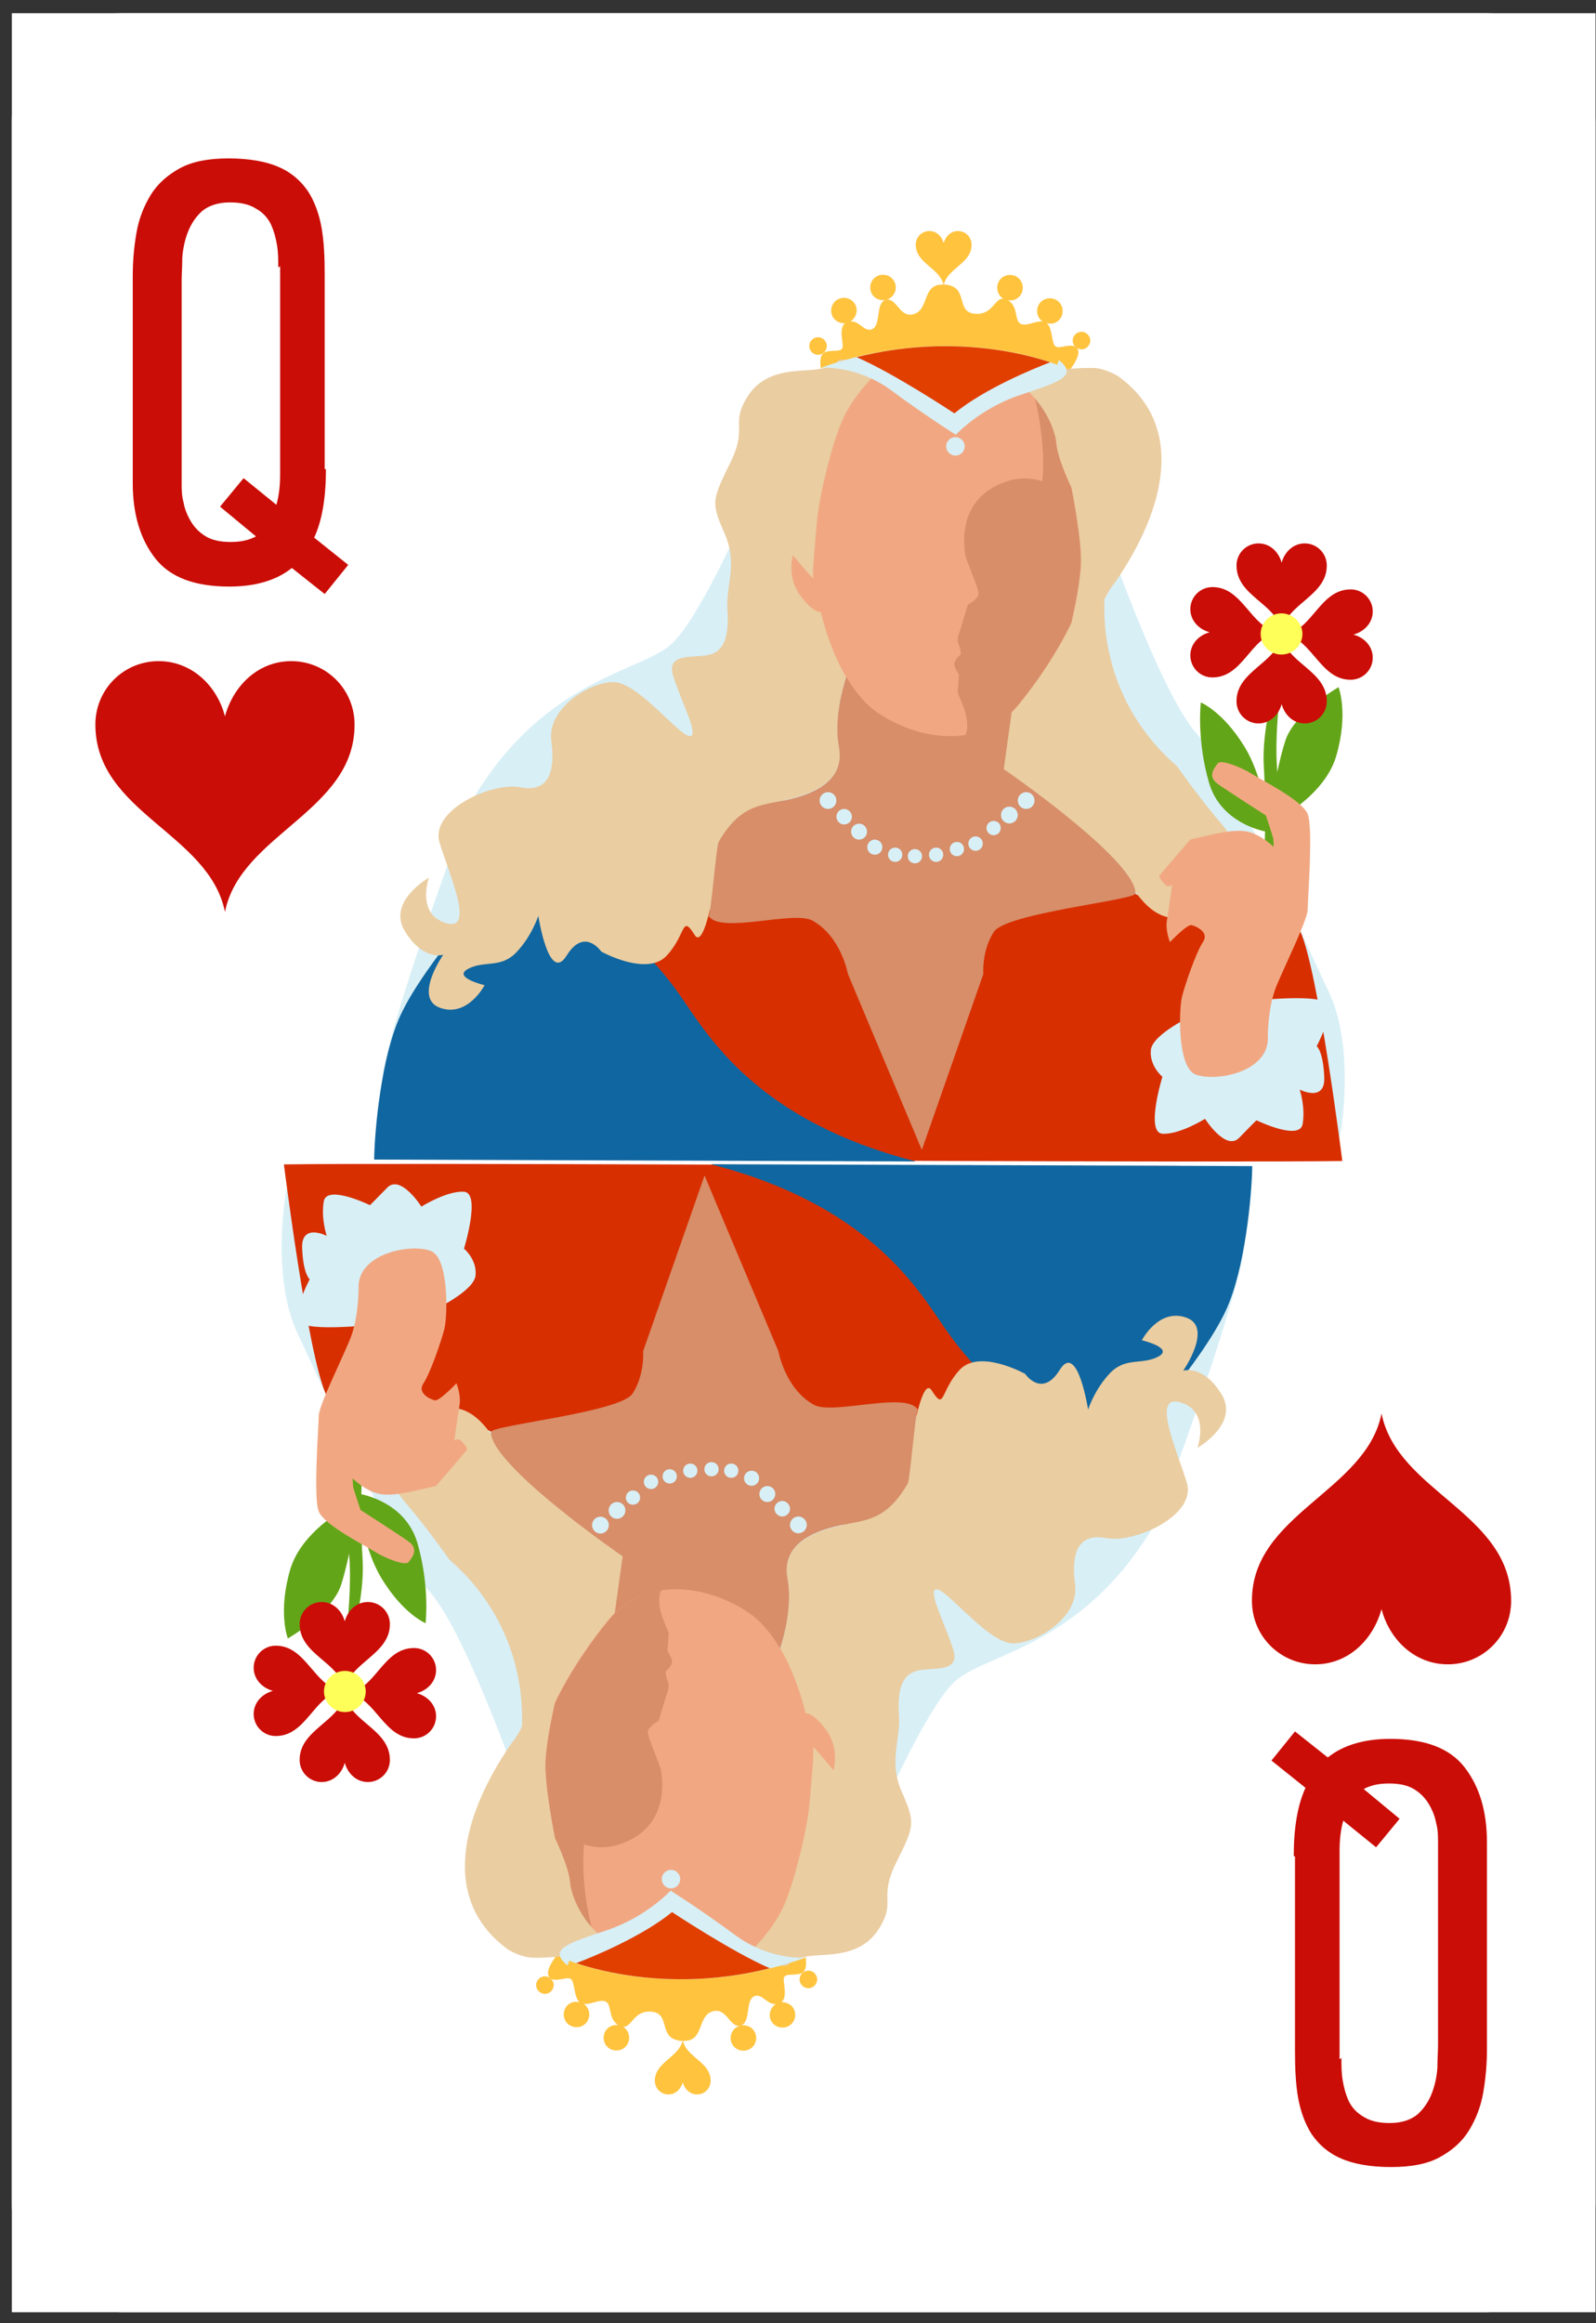 <svg width="66" height="96" viewBox="0 0 66 96" fill="none" xmlns="http://www.w3.org/2000/svg">
<rect x="0" y="0" width="66" height="96" fill="#333333" stroke="none"/>
<g clip-path="url(#clip0_3556_561)">
<rect width="65.49" height="95" transform="translate(0.49 0.546)" fill="white"/>
<path d="M4.989 0.546L61.479 0.546C63.96 0.546 65.979 2.565 65.979 5.046V91.046C65.979 93.527 63.96 95.546 61.479 95.546H4.989C2.508 95.546 0.49 93.527 0.49 91.046L0.49 5.046C0.49 2.565 2.508 0.546 4.989 0.546Z" fill="white"/>
<path d="M43.738 14.338C43.46 14.355 43.573 13.695 43.321 13.383C43.303 13.365 43.286 13.357 43.269 13.348C43.356 13.374 43.451 13.383 43.547 13.365C43.833 13.296 43.998 13.009 43.928 12.723C43.859 12.437 43.573 12.272 43.286 12.341C43 12.411 42.835 12.697 42.904 12.983C42.939 13.114 43.017 13.218 43.121 13.287C42.843 13.244 42.47 13.487 42.227 13.391C41.932 13.27 42.132 12.68 41.689 12.411C41.758 12.419 41.828 12.411 41.897 12.402C42.184 12.332 42.349 12.046 42.279 11.759C42.21 11.473 41.923 11.308 41.637 11.377C41.35 11.447 41.185 11.733 41.255 12.02C41.289 12.159 41.376 12.272 41.489 12.341C41.116 12.324 41.055 13.027 40.317 12.966C39.493 12.897 40.083 11.855 39.093 11.759C39.067 11.759 39.059 11.759 39.032 11.759C39.189 11.082 40.187 10.874 40.178 10.11C40.178 9.798 39.927 9.546 39.614 9.546C39.328 9.546 39.102 9.763 39.024 10.041C38.946 9.763 38.72 9.546 38.434 9.546C38.121 9.546 37.869 9.798 37.869 10.11C37.869 10.883 38.859 11.074 39.015 11.759C38.13 11.725 38.434 12.74 37.826 12.966C37.218 13.192 37.097 12.315 36.663 12.384C36.932 12.306 37.097 12.028 37.027 11.751C36.958 11.464 36.671 11.299 36.385 11.369C36.098 11.438 35.933 11.725 36.003 12.011C36.072 12.289 36.341 12.445 36.619 12.393C36.203 12.532 36.437 13.4 36.09 13.591C35.76 13.765 35.578 13.27 35.178 13.279C35.36 13.157 35.465 12.931 35.413 12.706C35.343 12.419 35.057 12.254 34.77 12.324C34.484 12.393 34.319 12.68 34.388 12.966C34.449 13.218 34.692 13.374 34.944 13.357C34.666 13.582 34.892 14.19 34.84 14.364C34.788 14.555 34.484 14.45 34.154 14.537C33.824 14.624 33.946 15.214 33.946 15.214C33.946 15.214 36.046 14.702 38.859 14.398C41.672 14.086 43.998 15.579 43.998 15.579C43.998 15.579 44.675 14.85 44.588 14.494C44.502 14.138 44.015 14.338 43.738 14.355V14.338Z" fill="#FFC33E"/>
<path d="M45.074 13.982C45.022 13.791 44.823 13.669 44.632 13.721C44.441 13.773 44.319 13.973 44.371 14.164C44.423 14.355 44.623 14.477 44.814 14.425C45.005 14.372 45.127 14.173 45.074 13.982Z" fill="#FFC33E"/>
<path d="M34.18 14.207C34.128 14.017 33.928 13.895 33.737 13.947C33.546 13.999 33.425 14.199 33.477 14.39C33.529 14.581 33.728 14.702 33.919 14.65C34.11 14.598 34.232 14.398 34.18 14.207Z" fill="#FFC33E"/>
<path d="M30.838 21.17C30.838 21.17 29.015 25.397 27.808 26.578C26.593 27.758 22.625 27.967 19.622 32.915C19.171 33.653 15.872 43.028 15.828 44.495C15.785 45.962 21.931 45.476 21.931 45.476L55.413 46.961C55.413 46.961 56.091 43.332 54.927 40.936C53.764 38.54 51.047 32.073 49.476 30.302C47.904 28.531 45.5 21.465 45.5 21.465L30.838 21.17Z" fill="#D8EFF6"/>
<path d="M29.353 37.594C29.353 37.594 30.369 36.622 31.767 36.873C33.164 37.117 32.548 37.542 33.893 38.002C35.248 38.462 35.126 42.75 37.539 42.629C39.953 42.507 39.605 38.87 41.081 38.297C42.557 37.724 43.095 36.682 44.693 36.83C46.29 36.978 46.342 36.431 46.941 36.925C47.54 37.42 53.026 36.856 53.773 38.488C54.519 40.12 55.509 47.976 55.509 47.976C50.856 48.046 25.568 47.916 25.568 47.916H18.554C18.554 47.916 25.785 37.264 29.353 37.603V37.594Z" fill="#D82F00"/>
<path d="M37.843 47.985C31.376 46.327 29.336 42.889 28.199 41.24C26.497 38.766 23.78 36.491 20.733 36.491H20.577C20.577 36.491 17.564 39.79 16.566 41.943C15.768 43.662 15.49 46.7 15.472 47.916L37.852 47.994L37.843 47.985Z" fill="#1066A0"/>
<path d="M41.09 15.622C41.09 15.622 44.18 15.154 45.213 15.206C45.387 15.206 45.561 15.249 45.734 15.31C45.908 15.371 46.073 15.449 46.238 15.544C49.059 17.584 48.191 21.057 46.108 24.069C45.943 24.269 45.795 24.503 45.673 24.764C45.578 27.133 46.446 29.738 48.668 31.656C48.833 31.882 48.998 32.108 49.154 32.325C49.641 32.984 50.118 33.592 50.578 34.121C50.769 34.373 50.951 34.616 51.09 34.859C51.655 35.814 51.655 36.682 49.918 37.55C48.616 38.202 47.748 38.115 46.75 36.552C46.576 36.283 45.144 35.919 44.962 35.615C44.71 34.078 43.842 34.078 43.052 33.471C42.765 33.392 42.479 33.332 42.175 33.279C41.871 33.236 41.559 33.21 41.237 33.21C41.237 32.628 41.142 32.056 41.064 31.483C41.029 31.196 40.994 30.918 40.977 30.64C40.369 28.861 43.842 27.993 41.672 26.048C41.654 25.744 41.637 25.423 41.619 25.076C41.42 21.317 41.09 15.622 41.09 15.622Z" fill="#EACDA1"/>
<path d="M34.692 14.867C34.64 14.963 34.345 15.241 33.477 15.293C32.609 15.345 31.497 15.371 30.855 16.482C30.213 17.593 30.933 17.645 30.187 19.147C29.449 20.657 29.397 20.753 29.961 22.038C30.525 23.322 30.013 24.139 30.082 25.198C30.152 26.257 29.961 26.882 29.362 27.047C28.772 27.22 27.53 26.925 27.834 27.915C28.129 28.904 28.971 30.476 28.503 30.415C28.034 30.354 26.35 28.158 25.343 28.184C24.327 28.21 22.625 29.295 22.799 30.606C22.973 31.917 22.678 32.759 21.514 32.533C20.351 32.307 17.756 33.471 18.181 34.833C18.598 36.196 19.665 38.514 18.433 38.141C17.2 37.767 17.738 36.266 17.738 36.266C17.738 36.266 15.985 37.255 16.748 38.488C17.512 39.721 18.328 39.452 18.328 39.452C18.328 39.452 17.07 41.257 18.207 41.648C19.344 42.047 20.039 40.71 20.039 40.71C20.039 40.71 18.684 40.389 19.361 40.033C20.039 39.677 20.707 40.025 21.349 39.356C21.992 38.688 22.261 37.846 22.261 37.846C22.261 37.846 22.695 40.676 23.433 39.486C24.171 38.297 24.865 39.321 24.865 39.321C24.865 39.321 26.758 40.372 27.574 39.486C28.39 38.601 28.173 37.759 28.728 38.636C29.284 39.512 29.926 34.156 29.753 34.998C29.579 35.84 30.985 37.542 31.879 36.014C32.773 34.486 31.437 33.271 32.496 33.045C33.555 32.819 34.97 32.281 34.692 30.849C34.423 29.416 35.083 27.689 35.083 27.689L36.741 21.56L37.157 14.858H34.692V14.867Z" fill="#EACDA1"/>
<path d="M36.298 15.371C36.298 15.371 35.308 16.282 34.84 17.35C34.371 18.409 33.85 20.657 33.781 21.578C33.702 22.489 33.581 23.73 33.633 23.878C33.685 24.026 32.791 22.941 32.791 22.941C32.791 22.941 32.522 23.826 33.086 24.599C33.65 25.363 33.945 25.293 33.945 25.293C33.945 25.293 34.588 28.305 36.298 29.469C38.008 30.632 40.595 30.996 42.105 29.147C43.616 27.298 44.31 25.736 44.31 25.736C44.31 25.736 44.649 24.329 44.701 23.34C44.753 22.35 44.31 20.154 44.31 20.154C44.31 20.154 43.738 18.973 43.685 18.322C43.633 17.68 42.991 16.048 41.237 15.379C39.484 14.711 37.852 14.711 36.298 15.379V15.371Z" fill="#F1A882"/>
<path d="M41.507 31.795L41.836 29.425C40.3 30.936 37.904 30.545 36.298 29.451C35.76 29.087 35.334 28.54 34.996 27.967C34.822 28.505 34.484 29.772 34.692 30.866C34.961 32.298 33.555 32.845 32.496 33.062C31.437 33.288 30.612 33.253 29.718 34.79C29.622 34.964 29.405 37.75 29.301 37.846C29.796 38.618 32.826 37.603 33.607 38.045C34.796 38.714 35.065 40.25 35.065 40.25L38.121 47.516L40.664 40.25C40.664 40.25 40.586 39.295 41.099 38.505C41.611 37.724 46.967 37.195 46.958 36.917C46.95 35.519 41.515 31.786 41.515 31.786L41.507 31.795Z" fill="#D78E69"/>
<path d="M42.097 29.139C43.607 27.29 44.302 25.727 44.302 25.727C44.302 25.727 44.64 24.321 44.693 23.331C44.745 22.341 44.302 20.145 44.302 20.145C44.302 20.145 43.729 18.965 43.677 18.314C43.651 17.923 43.39 17.159 42.8 16.473C43.182 18.079 43.165 19.242 43.104 19.885C42.661 19.746 42.158 19.711 41.602 19.902C39.553 20.597 39.866 22.593 39.918 22.914C39.97 23.236 40.491 24.321 40.465 24.546C40.439 24.772 40.022 24.989 40.022 24.989L39.701 26.048C39.701 26.048 39.545 26.43 39.632 26.595C39.718 26.76 39.736 27.038 39.736 27.038C39.736 27.038 39.38 27.298 39.484 27.55C39.588 27.802 39.658 27.871 39.658 27.871C39.658 27.871 39.605 28.514 39.605 28.618C39.605 28.722 40.213 29.738 39.918 30.389C40.725 30.259 41.489 29.877 42.088 29.147L42.097 29.139Z" fill="#D78E69"/>
<path d="M40.743 10.935C40.76 10.857 40.76 10.805 40.76 10.805C40.76 10.805 40.751 10.857 40.743 10.935Z" fill="#F4AE00"/>
<path d="M43.79 14.867L43.72 15.075C43.72 15.075 39.397 13.252 33.946 15.197C33.946 15.197 35.43 15.075 36.862 16.135C38.295 17.194 39.527 17.966 39.527 17.966C39.527 17.966 40.517 16.881 42.175 16.326C43.833 15.77 44.597 15.544 43.79 14.876V14.867Z" fill="#D8EFF6"/>
<path d="M35.413 14.754C36.966 15.423 39.467 17.081 39.467 17.081C40.708 16.065 42.739 15.232 43.425 14.971C42.479 14.65 39.345 13.773 35.413 14.763V14.754Z" fill="#E13F00"/>
<path d="M49.371 41.934C49.371 41.934 47.661 42.724 47.592 43.384C47.523 44.044 48.069 44.495 48.069 44.495C48.069 44.495 47.358 46.796 48.069 46.848C48.781 46.891 49.832 46.231 49.832 46.231C49.832 46.231 50.691 47.586 51.247 47.013C51.802 46.44 51.958 46.292 51.958 46.292C51.958 46.292 53.747 47.16 53.868 46.449C53.99 45.737 53.747 45.025 53.747 45.025C53.747 45.025 54.815 45.572 54.762 44.504C54.719 43.436 54.45 43.228 54.45 43.228C54.45 43.228 55.257 41.752 54.762 41.405C54.259 41.049 51.247 41.405 51.247 41.405L49.38 41.943L49.371 41.934Z" fill="#D8EFF6"/>
<path d="M55.361 28.392C55.361 28.392 53.547 29.425 53.156 30.597C53.035 30.962 52.922 31.43 52.818 31.908C52.818 31.804 52.809 31.7 52.8 31.604C52.688 29.642 53.174 26.378 53.495 26.508L53.261 26.621C53.217 26.743 52.141 29.564 52.262 31.647C52.297 32.177 52.306 32.724 52.314 33.227C52.175 32.507 51.915 31.587 51.455 30.84C50.569 29.399 49.658 29.026 49.658 29.026C49.658 29.026 49.476 30.545 49.996 32.342C50.431 33.818 51.828 34.252 52.314 34.356C52.297 35.198 52.271 35.78 52.271 35.788L52.809 35.823C52.809 35.823 52.861 34.972 52.861 33.844C53.547 33.462 54.875 32.55 55.257 31.239C55.769 29.486 55.361 28.418 55.361 28.418V28.392Z" fill="#63A518"/>
<path d="M53 26.066C53.217 24.946 54.875 24.616 54.867 23.366C54.867 22.862 54.459 22.454 53.955 22.454C53.486 22.454 53.122 22.802 53 23.253C52.879 22.802 52.514 22.454 52.045 22.454C51.542 22.454 51.134 22.862 51.134 23.366C51.134 24.633 52.774 24.928 53 26.066Z" fill="#CB0D07"/>
<path d="M52.835 26.126C51.715 25.909 51.386 24.251 50.135 24.26C49.632 24.26 49.224 24.668 49.224 25.172C49.224 25.64 49.571 26.005 50.023 26.126C49.571 26.248 49.224 26.613 49.224 27.081C49.224 27.585 49.632 27.993 50.135 27.993C51.403 27.993 51.698 26.352 52.835 26.126Z" fill="#CB0D07"/>
<path d="M53 26.283C52.783 27.402 51.125 27.732 51.134 28.982C51.134 29.486 51.542 29.894 52.045 29.894C52.514 29.894 52.879 29.547 53 29.095C53.122 29.547 53.486 29.894 53.955 29.894C54.459 29.894 54.867 29.486 54.867 28.982C54.867 27.715 53.226 27.42 53 26.283Z" fill="#CB0D07"/>
<path d="M53.156 26.222C54.276 26.439 54.606 28.097 55.856 28.088C56.36 28.088 56.768 27.68 56.768 27.177C56.768 26.708 56.42 26.343 55.969 26.222C56.42 26.1 56.768 25.736 56.768 25.267C56.768 24.764 56.36 24.355 55.856 24.355C54.589 24.355 54.294 25.996 53.156 26.222Z" fill="#CB0D07"/>
<path d="M53.86 26.196C53.86 26.665 53.469 27.047 52.992 27.047C52.514 27.047 52.132 26.665 52.132 26.196C52.132 25.727 52.523 25.345 52.992 25.345C53.46 25.345 53.86 25.727 53.86 26.196Z" fill="#FFFF59"/>
<path d="M54.077 33.635C53.842 33.062 52.158 32.229 51.75 31.969C51.342 31.708 50.491 31.37 50.361 31.543C50.231 31.717 49.91 32.073 50.361 32.394C50.813 32.715 52.349 33.696 52.349 33.696C52.349 33.696 52.627 34.529 52.644 34.616C52.67 34.703 52.67 34.998 52.67 34.998C52.67 34.998 52.132 34.46 51.542 34.356C50.943 34.252 50.136 34.486 49.276 34.677L49.215 34.703C49.215 34.703 48.017 36.083 47.956 36.17C47.896 36.257 48.095 36.465 48.2 36.57C48.304 36.674 48.469 36.57 48.469 36.57C48.469 36.57 48.321 37.646 48.252 38.054C48.191 38.462 48.382 38.931 48.382 38.931C48.382 38.931 49.085 38.184 49.276 38.228C49.467 38.271 50.023 38.523 49.745 38.931C49.467 39.339 48.998 40.702 48.877 41.197C48.755 41.691 48.677 44.105 49.441 44.4C50.214 44.704 52.323 44.348 52.427 43.011C52.427 43.011 52.401 41.648 52.792 40.728C53.174 39.808 54.077 37.993 54.077 37.585C54.077 37.177 54.311 34.208 54.077 33.635Z" fill="#F1A882"/>
<path d="M39.892 18.444C39.892 18.661 39.718 18.826 39.51 18.826C39.302 18.826 39.128 18.652 39.128 18.444C39.128 18.235 39.302 18.062 39.51 18.062C39.718 18.062 39.892 18.235 39.892 18.444Z" fill="#D8EFF6"/>
<path d="M34.588 33.08C34.588 33.271 34.432 33.427 34.241 33.427C34.05 33.427 33.893 33.271 33.893 33.08C33.893 32.889 34.05 32.733 34.241 32.733C34.432 32.733 34.588 32.889 34.588 33.08Z" fill="#D8EFF6"/>
<path d="M34.588 33.748C34.588 33.566 34.735 33.427 34.909 33.427C35.083 33.427 35.23 33.575 35.23 33.748C35.23 33.922 35.083 34.069 34.909 34.069C34.735 34.069 34.588 33.922 34.588 33.748Z" fill="#D8EFF6"/>
<path d="M35.196 34.365C35.196 34.182 35.343 34.035 35.525 34.035C35.708 34.035 35.855 34.182 35.855 34.365C35.855 34.547 35.708 34.694 35.525 34.694C35.343 34.694 35.196 34.547 35.196 34.365Z" fill="#D8EFF6"/>
<path d="M35.864 35.007C35.864 34.833 36.003 34.694 36.176 34.694C36.35 34.694 36.489 34.833 36.489 35.007C36.489 35.181 36.35 35.319 36.176 35.319C36.003 35.319 35.864 35.181 35.864 35.007Z" fill="#D8EFF6"/>
<path d="M38.416 35.319C38.416 35.155 38.546 35.024 38.711 35.024C38.876 35.024 39.006 35.155 39.006 35.319C39.006 35.484 38.876 35.615 38.711 35.615C38.546 35.615 38.416 35.484 38.416 35.319Z" fill="#D8EFF6"/>
<path d="M41.741 34.026C41.933 34.026 42.088 33.871 42.088 33.679C42.088 33.487 41.933 33.331 41.741 33.331C41.549 33.331 41.394 33.487 41.394 33.679C41.394 33.871 41.549 34.026 41.741 34.026Z" fill="#D8EFF6"/>
<path d="M42.435 33.427C42.627 33.427 42.783 33.272 42.783 33.08C42.783 32.888 42.627 32.733 42.435 32.733C42.244 32.733 42.088 32.888 42.088 33.08C42.088 33.272 42.244 33.427 42.435 33.427Z" fill="#D8EFF6"/>
<path d="M40.083 35.007C40.005 34.868 40.048 34.686 40.196 34.599C40.335 34.521 40.517 34.564 40.604 34.712C40.682 34.851 40.639 35.033 40.491 35.12C40.352 35.198 40.17 35.154 40.083 35.007Z" fill="#D8EFF6"/>
<path d="M36.723 35.319C36.723 35.155 36.854 35.024 37.019 35.024C37.183 35.024 37.314 35.155 37.314 35.319C37.314 35.484 37.183 35.615 37.019 35.615C36.854 35.615 36.723 35.484 36.723 35.319Z" fill="#D8EFF6"/>
<path d="M37.539 35.38C37.539 35.215 37.67 35.085 37.834 35.085C37.999 35.085 38.13 35.215 38.13 35.38C38.13 35.545 37.999 35.675 37.834 35.675C37.67 35.675 37.539 35.545 37.539 35.38Z" fill="#D8EFF6"/>
<path d="M40.795 34.217C40.795 34.052 40.925 33.922 41.09 33.922C41.255 33.922 41.385 34.052 41.385 34.217C41.385 34.382 41.255 34.512 41.09 34.512C40.925 34.512 40.795 34.382 40.795 34.217Z" fill="#D8EFF6"/>
<path d="M39.276 35.085C39.276 34.92 39.406 34.79 39.571 34.79C39.736 34.79 39.866 34.92 39.866 35.085C39.866 35.25 39.736 35.38 39.571 35.38C39.406 35.38 39.276 35.25 39.276 35.085Z" fill="#D8EFF6"/>
<path d="M23.52 81.754C23.797 81.737 23.685 82.396 23.936 82.709C23.954 82.726 23.971 82.735 23.988 82.743C23.902 82.718 23.806 82.709 23.711 82.726C23.424 82.796 23.259 83.082 23.329 83.369C23.398 83.655 23.685 83.82 23.971 83.751C24.258 83.681 24.422 83.395 24.353 83.108C24.318 82.978 24.24 82.874 24.136 82.804C24.414 82.848 24.787 82.605 25.03 82.7C25.325 82.822 25.126 83.412 25.568 83.681C25.499 83.672 25.43 83.681 25.36 83.69C25.074 83.759 24.909 84.046 24.978 84.332C25.047 84.619 25.334 84.784 25.62 84.714C25.907 84.645 26.072 84.358 26.002 84.072C25.968 83.933 25.881 83.82 25.768 83.751C26.141 83.768 26.202 83.065 26.94 83.126C27.765 83.195 27.174 84.237 28.164 84.332C28.19 84.332 28.199 84.332 28.225 84.332C28.069 85.009 27.079 85.218 27.079 85.981C27.079 86.294 27.331 86.546 27.643 86.546C27.93 86.546 28.155 86.329 28.233 86.051C28.311 86.329 28.537 86.546 28.824 86.546C29.136 86.546 29.388 86.294 29.388 85.981C29.388 85.209 28.398 85.018 28.242 84.332C29.128 84.367 28.824 83.351 29.431 83.126C30.039 82.9 30.161 83.777 30.595 83.707C30.326 83.785 30.161 84.063 30.23 84.341C30.299 84.627 30.586 84.792 30.872 84.723C31.159 84.653 31.324 84.367 31.254 84.08C31.185 83.803 30.916 83.646 30.638 83.698C31.055 83.56 30.82 82.692 31.168 82.501C31.497 82.327 31.68 82.822 32.079 82.813C31.897 82.934 31.793 83.16 31.845 83.386C31.914 83.672 32.201 83.837 32.487 83.768C32.774 83.698 32.938 83.412 32.869 83.126C32.808 82.874 32.565 82.718 32.313 82.735C32.591 82.509 32.366 81.901 32.418 81.728C32.47 81.537 32.774 81.641 33.103 81.554C33.433 81.467 33.312 80.877 33.312 80.877C33.312 80.877 31.211 81.389 28.398 81.693C25.586 82.006 23.259 80.513 23.259 80.513C23.259 80.513 22.582 81.242 22.669 81.598C22.756 81.954 23.242 81.754 23.511 81.737L23.52 81.754Z" fill="#FFC33E"/>
<path d="M22.183 82.118C22.235 82.309 22.435 82.431 22.625 82.379C22.817 82.327 22.938 82.127 22.886 81.936C22.834 81.745 22.634 81.624 22.443 81.676C22.252 81.728 22.131 81.927 22.183 82.118Z" fill="#FFC33E"/>
<path d="M33.077 81.884C33.13 82.075 33.329 82.197 33.52 82.144C33.711 82.093 33.833 81.893 33.781 81.702C33.728 81.511 33.529 81.389 33.338 81.441C33.147 81.493 33.025 81.693 33.077 81.884Z" fill="#FFC33E"/>
<path d="M36.42 74.922C36.42 74.922 38.243 70.694 39.449 69.514C40.665 68.333 44.632 68.125 47.635 63.177C48.087 62.439 51.386 53.063 51.429 51.596C51.472 50.129 45.326 50.615 45.326 50.615L11.844 49.131C11.844 49.131 11.167 52.76 12.33 55.156C13.493 57.551 16.21 64.019 17.782 65.79C19.353 67.561 21.758 74.627 21.758 74.627L36.42 74.922Z" fill="#D8EFF6"/>
<path d="M37.904 58.498C37.904 58.498 36.888 59.47 35.491 59.218C34.093 58.975 34.709 58.55 33.364 58.09C32.01 57.63 32.131 53.341 29.718 53.463C27.305 53.584 27.652 57.222 26.176 57.794C24.7 58.367 24.162 59.409 22.565 59.262C20.968 59.114 20.915 59.661 20.308 59.166C19.709 58.671 14.222 59.236 13.476 57.603C12.729 55.98 11.74 48.115 11.74 48.115C16.393 48.046 41.68 48.176 41.68 48.176H48.694C48.694 48.176 41.463 58.828 37.895 58.489L37.904 58.498Z" fill="#D82F00"/>
<path d="M29.414 48.115C35.881 49.773 37.921 53.211 39.059 54.86C40.76 57.334 43.477 59.609 46.524 59.609H46.68C46.68 59.609 49.693 56.31 50.691 54.157C51.49 52.438 51.767 49.4 51.785 48.185L29.405 48.107L29.414 48.115Z" fill="#1066A0"/>
<path d="M26.167 80.478C26.167 80.478 23.077 80.947 22.044 80.894C21.87 80.894 21.697 80.851 21.523 80.799C21.349 80.738 21.184 80.66 21.02 80.565C18.198 78.525 19.066 75.052 21.15 72.04C21.315 71.84 21.462 71.606 21.584 71.346C21.679 68.976 20.811 66.371 18.589 64.453C18.424 64.227 18.259 64.001 18.103 63.784C17.617 63.125 17.139 62.517 16.679 61.987C16.488 61.736 16.306 61.493 16.167 61.249C15.603 60.295 15.603 59.426 17.339 58.558C18.641 57.907 19.509 57.994 20.507 59.557C20.681 59.826 22.113 60.19 22.296 60.494C22.547 62.031 23.416 62.031 24.206 62.639C24.492 62.717 24.778 62.777 25.082 62.829C25.386 62.873 25.699 62.899 26.02 62.899C26.02 63.48 26.115 64.053 26.193 64.626C26.228 64.913 26.263 65.191 26.28 65.469C26.888 67.248 23.416 68.116 25.586 70.061C25.603 70.365 25.62 70.686 25.638 71.033C25.837 74.792 26.167 80.487 26.167 80.487V80.478Z" fill="#EACDA1"/>
<path d="M32.565 81.224C32.617 81.129 32.913 80.851 33.781 80.799C34.649 80.747 35.76 80.721 36.402 79.61C37.045 78.499 36.324 78.447 37.071 76.945C37.817 75.443 37.861 75.339 37.296 74.054C36.732 72.769 37.244 71.953 37.175 70.894C37.105 69.835 37.296 69.21 37.895 69.045C38.486 68.871 39.727 69.167 39.423 68.177C39.128 67.187 38.286 65.616 38.755 65.677C39.224 65.738 40.908 67.934 41.915 67.908C42.93 67.882 44.632 66.797 44.458 65.486C44.285 64.175 44.58 63.333 45.743 63.559C46.906 63.784 49.502 62.621 49.076 61.258C48.66 59.895 47.592 57.578 48.825 57.951C50.057 58.324 49.519 59.826 49.519 59.826C49.519 59.826 51.273 58.836 50.509 57.603C49.745 56.371 48.929 56.64 48.929 56.64C48.929 56.64 50.188 54.834 49.05 54.444C47.913 54.044 47.219 55.381 47.219 55.381C47.219 55.381 48.573 55.702 47.896 56.058C47.219 56.414 46.55 56.067 45.908 56.735C45.266 57.404 44.996 58.246 44.996 58.246C44.996 58.246 44.562 55.416 43.824 56.605C43.087 57.794 42.392 56.77 42.392 56.77C42.392 56.77 40.5 55.72 39.684 56.605C38.868 57.491 39.085 58.333 38.529 57.456C37.974 56.579 37.331 61.935 37.505 61.093C37.678 60.251 36.272 58.55 35.378 60.078C34.484 61.605 35.821 62.821 34.761 63.047C33.702 63.272 32.287 63.81 32.565 65.243C32.834 66.675 32.175 68.403 32.175 68.403L30.517 74.531L30.1 81.233H32.565V81.224Z" fill="#EACDA1"/>
<path d="M30.959 80.721C30.959 80.721 31.949 79.809 32.418 78.742C32.886 77.683 33.407 75.434 33.477 74.514C33.555 73.603 33.676 72.361 33.624 72.214C33.572 72.066 34.466 73.151 34.466 73.151C34.466 73.151 34.736 72.266 34.171 71.493C33.607 70.729 33.312 70.799 33.312 70.799C33.312 70.799 32.669 67.786 30.959 66.623C29.249 65.46 26.662 65.095 25.152 66.944C23.641 68.793 22.947 70.356 22.947 70.356C22.947 70.356 22.608 71.762 22.556 72.752C22.504 73.741 22.947 75.938 22.947 75.938C22.947 75.938 23.52 77.118 23.572 77.769C23.624 78.412 24.266 80.044 26.02 80.712C27.773 81.381 29.405 81.381 30.959 80.712V80.721Z" fill="#F1A882"/>
<path d="M25.751 64.296L25.421 66.666C26.957 65.156 29.353 65.547 30.959 66.64C31.497 67.005 31.923 67.552 32.261 68.125C32.435 67.587 32.773 66.319 32.565 65.225C32.296 63.793 33.702 63.246 34.761 63.029C35.821 62.803 36.645 62.838 37.539 61.302C37.635 61.128 37.852 58.341 37.956 58.246C37.461 57.473 34.432 58.489 33.65 58.046C32.461 57.378 32.192 55.841 32.192 55.841L29.136 48.575L26.593 55.841C26.593 55.841 26.671 56.796 26.159 57.586C25.646 58.367 20.29 58.897 20.299 59.175C20.308 60.572 25.742 64.305 25.742 64.305L25.751 64.296Z" fill="#D78E69"/>
<path d="M25.16 66.962C23.65 68.811 22.955 70.373 22.955 70.373C22.955 70.373 22.617 71.779 22.565 72.769C22.513 73.759 22.955 75.955 22.955 75.955C22.955 75.955 23.528 77.136 23.58 77.787C23.607 78.177 23.867 78.941 24.457 79.627C24.075 78.021 24.093 76.858 24.153 76.216C24.596 76.354 25.1 76.389 25.655 76.198C27.704 75.504 27.391 73.507 27.339 73.186C27.287 72.865 26.766 71.779 26.792 71.554C26.818 71.328 27.235 71.111 27.235 71.111L27.556 70.052C27.556 70.052 27.712 69.67 27.626 69.505C27.539 69.34 27.522 69.062 27.522 69.062C27.522 69.062 27.878 68.802 27.773 68.55C27.669 68.298 27.6 68.229 27.6 68.229C27.6 68.229 27.652 67.587 27.652 67.482C27.652 67.378 27.044 66.363 27.339 65.712C26.532 65.842 25.768 66.224 25.169 66.953L25.16 66.962Z" fill="#D78E69"/>
<path d="M26.515 85.157C26.497 85.235 26.497 85.287 26.497 85.287C26.497 85.287 26.506 85.235 26.515 85.157Z" fill="#F4AE00"/>
<path d="M23.468 81.224L23.537 81.016C23.537 81.016 27.86 82.839 33.312 80.894C33.312 80.894 31.827 81.016 30.395 79.957C28.963 78.898 27.73 78.125 27.73 78.125C27.73 78.125 26.74 79.21 25.082 79.766C23.424 80.322 22.66 80.547 23.468 81.216V81.224Z" fill="#D8EFF6"/>
<path d="M31.845 81.337C30.291 80.669 27.791 79.011 27.791 79.011C26.549 80.026 24.518 80.86 23.832 81.12C24.778 81.441 27.912 82.318 31.845 81.329V81.337Z" fill="#E13F00"/>
<path d="M17.886 54.157C17.886 54.157 19.596 53.367 19.665 52.708C19.735 52.048 19.188 51.596 19.188 51.596C19.188 51.596 19.9 49.296 19.188 49.244C18.476 49.2 17.426 49.86 17.426 49.86C17.426 49.86 16.566 48.506 16.011 49.079C15.455 49.652 15.299 49.799 15.299 49.799C15.299 49.799 13.511 48.931 13.389 49.643C13.268 50.355 13.511 51.067 13.511 51.067C13.511 51.067 12.443 50.52 12.495 51.588C12.538 52.655 12.807 52.864 12.807 52.864C12.807 52.864 12 54.34 12.495 54.687C12.998 55.043 16.011 54.687 16.011 54.687L17.877 54.148L17.886 54.157Z" fill="#D8EFF6"/>
<path d="M11.896 67.708C11.896 67.708 13.71 66.675 14.101 65.503C14.222 65.139 14.335 64.67 14.439 64.192C14.439 64.296 14.448 64.401 14.457 64.496C14.57 66.458 14.084 69.722 13.762 69.592L13.997 69.479C14.04 69.358 15.117 66.536 14.995 64.453C14.96 63.923 14.952 63.376 14.943 62.873C15.082 63.593 15.342 64.514 15.802 65.26C16.688 66.701 17.599 67.074 17.599 67.074C17.599 67.074 17.782 65.555 17.261 63.758C16.827 62.282 15.429 61.849 14.943 61.744C14.96 60.902 14.986 60.321 14.986 60.312L14.448 60.277C14.448 60.277 14.396 61.128 14.396 62.257C13.71 62.639 12.382 63.55 12 64.861C11.488 66.614 11.896 67.682 11.896 67.682V67.708Z" fill="#63A518"/>
<path d="M14.257 70.026C14.04 71.146 12.382 71.476 12.391 72.726C12.391 73.229 12.799 73.637 13.302 73.637C13.771 73.637 14.136 73.29 14.257 72.839C14.379 73.29 14.743 73.637 15.212 73.637C15.716 73.637 16.123 73.229 16.123 72.726C16.123 71.458 14.483 71.163 14.257 70.026Z" fill="#CB0D07"/>
<path d="M14.422 69.965C15.542 70.182 15.872 71.84 17.122 71.832C17.625 71.832 18.033 71.424 18.033 70.92C18.033 70.451 17.686 70.087 17.235 69.965C17.686 69.844 18.033 69.479 18.033 69.01C18.033 68.507 17.625 68.099 17.122 68.099C15.854 68.099 15.559 69.74 14.422 69.965Z" fill="#CB0D07"/>
<path d="M14.257 69.809C14.474 68.689 16.132 68.359 16.123 67.109C16.123 66.606 15.716 66.198 15.212 66.198C14.743 66.198 14.379 66.545 14.257 66.996C14.136 66.545 13.771 66.198 13.302 66.198C12.799 66.198 12.391 66.606 12.391 67.109C12.391 68.377 14.031 68.672 14.257 69.809Z" fill="#CB0D07"/>
<path d="M14.101 69.87C12.981 69.653 12.651 67.995 11.401 68.003C10.898 68.003 10.49 68.411 10.49 68.915C10.49 69.384 10.837 69.748 11.288 69.87C10.837 69.991 10.49 70.356 10.49 70.825C10.49 71.328 10.898 71.736 11.401 71.736C12.668 71.736 12.964 70.095 14.101 69.87Z" fill="#CB0D07"/>
<path d="M13.398 69.896C13.398 69.427 13.788 69.045 14.266 69.045C14.743 69.045 15.125 69.427 15.125 69.896C15.125 70.365 14.735 70.746 14.266 70.746C13.797 70.746 13.398 70.365 13.398 69.896Z" fill="#FFFF59"/>
<path d="M13.181 62.456C13.415 63.029 15.099 63.862 15.507 64.123C15.915 64.383 16.766 64.722 16.896 64.548C17.026 64.375 17.348 64.019 16.896 63.698C16.445 63.376 14.908 62.395 14.908 62.395C14.908 62.395 14.63 61.562 14.613 61.475C14.587 61.388 14.587 61.093 14.587 61.093C14.587 61.093 15.125 61.632 15.716 61.736C16.314 61.84 17.122 61.605 17.981 61.414L18.042 61.388C18.042 61.388 19.24 60.008 19.301 59.921C19.361 59.834 19.162 59.626 19.058 59.522C18.953 59.418 18.788 59.522 18.788 59.522C18.788 59.522 18.936 58.446 19.006 58.038C19.066 57.63 18.875 57.161 18.875 57.161C18.875 57.161 18.172 57.907 17.981 57.864C17.79 57.821 17.235 57.569 17.512 57.161C17.79 56.753 18.259 55.39 18.381 54.895C18.502 54.4 18.58 51.987 17.816 51.692C17.044 51.388 14.934 51.744 14.83 53.081C14.83 53.081 14.856 54.444 14.465 55.364C14.084 56.284 13.181 58.098 13.181 58.506C13.181 58.914 12.946 61.883 13.181 62.456Z" fill="#F1A882"/>
<path d="M27.747 78.03C27.958 78.03 28.129 77.859 28.129 77.648C28.129 77.437 27.958 77.266 27.747 77.266C27.536 77.266 27.365 77.437 27.365 77.648C27.365 77.859 27.536 78.03 27.747 78.03Z" fill="#D8EFF6"/>
<path d="M32.669 63.012C32.669 62.821 32.826 62.664 33.017 62.664C33.208 62.664 33.364 62.821 33.364 63.012C33.364 63.203 33.208 63.359 33.017 63.359C32.826 63.359 32.669 63.203 32.669 63.012Z" fill="#D8EFF6"/>
<path d="M32.669 62.343C32.669 62.526 32.522 62.664 32.348 62.664C32.175 62.664 32.027 62.517 32.027 62.343C32.027 62.17 32.175 62.022 32.348 62.022C32.522 62.022 32.669 62.17 32.669 62.343Z" fill="#D8EFF6"/>
<path d="M32.062 61.736C32.062 61.918 31.914 62.066 31.732 62.066C31.549 62.066 31.402 61.918 31.402 61.736C31.402 61.553 31.549 61.406 31.732 61.406C31.914 61.406 32.062 61.553 32.062 61.736Z" fill="#D8EFF6"/>
<path d="M31.393 61.085C31.393 61.258 31.254 61.397 31.081 61.397C30.907 61.397 30.768 61.258 30.768 61.085C30.768 60.911 30.907 60.772 31.081 60.772C31.254 60.772 31.393 60.911 31.393 61.085Z" fill="#D8EFF6"/>
<path d="M28.841 60.772C28.841 60.937 28.711 61.067 28.546 61.067C28.381 61.067 28.251 60.937 28.251 60.772C28.251 60.607 28.381 60.477 28.546 60.477C28.711 60.477 28.841 60.607 28.841 60.772Z" fill="#D8EFF6"/>
<path d="M25.516 62.76C25.708 62.76 25.863 62.605 25.863 62.413C25.863 62.221 25.708 62.066 25.516 62.066C25.325 62.066 25.169 62.221 25.169 62.413C25.169 62.605 25.325 62.76 25.516 62.76Z" fill="#D8EFF6"/>
<path d="M24.831 63.368C25.022 63.368 25.178 63.212 25.178 63.02C25.178 62.829 25.022 62.673 24.831 62.673C24.639 62.673 24.483 62.829 24.483 63.02C24.483 63.212 24.639 63.368 24.831 63.368Z" fill="#D8EFF6"/>
<path d="M27.183 61.085C27.261 61.224 27.218 61.406 27.07 61.493C26.931 61.571 26.749 61.527 26.662 61.38C26.584 61.241 26.627 61.059 26.775 60.972C26.914 60.894 27.096 60.937 27.183 61.085Z" fill="#D8EFF6"/>
<path d="M30.534 60.772C30.534 60.937 30.404 61.067 30.239 61.067C30.074 61.067 29.944 60.937 29.944 60.772C29.944 60.607 30.074 60.477 30.239 60.477C30.404 60.477 30.534 60.607 30.534 60.772Z" fill="#D8EFF6"/>
<path d="M29.718 60.711C29.718 60.876 29.588 61.006 29.423 61.006C29.258 61.006 29.128 60.876 29.128 60.711C29.128 60.546 29.258 60.416 29.423 60.416C29.588 60.416 29.718 60.546 29.718 60.711Z" fill="#D8EFF6"/>
<path d="M26.471 61.883C26.471 62.048 26.341 62.178 26.176 62.178C26.011 62.178 25.881 62.048 25.881 61.883C25.881 61.718 26.011 61.588 26.176 61.588C26.341 61.588 26.471 61.718 26.471 61.883Z" fill="#D8EFF6"/>
<path d="M27.99 61.007C27.99 61.171 27.86 61.302 27.695 61.302C27.53 61.302 27.4 61.171 27.4 61.007C27.4 60.842 27.53 60.711 27.695 60.711C27.86 60.711 27.99 60.842 27.99 61.007Z" fill="#D8EFF6"/>
<path d="M13.478 19.399C13.478 20.552 13.325 21.499 12.992 22.216L14.4 23.342L13.427 24.546L12.07 23.47C11.43 23.983 10.559 24.238 9.484 24.238C8.05 24.238 7.026 23.855 6.411 23.061C5.797 22.267 5.49 21.243 5.49 19.963V11.411C5.49 10.796 5.541 10.207 5.643 9.618C5.746 9.029 5.95 8.517 6.232 8.056C6.514 7.596 6.923 7.237 7.435 6.955C7.948 6.674 8.613 6.546 9.458 6.546C10.303 6.546 11.02 6.674 11.532 6.904C12.07 7.135 12.454 7.493 12.736 7.903C13.017 8.338 13.197 8.85 13.299 9.413C13.401 10.002 13.427 10.643 13.427 11.334V19.374L13.478 19.399ZM11.507 11.052C11.507 10.745 11.507 10.438 11.455 10.13C11.404 9.823 11.327 9.542 11.199 9.26C11.071 9.004 10.867 8.773 10.585 8.62C10.303 8.441 9.945 8.364 9.509 8.364C9.023 8.364 8.639 8.492 8.357 8.722C8.101 8.953 7.896 9.26 7.768 9.593C7.64 9.926 7.564 10.284 7.538 10.643C7.538 11.027 7.512 11.334 7.512 11.564V19.963C7.512 20.219 7.512 20.475 7.589 20.756C7.64 21.038 7.743 21.294 7.896 21.55C8.05 21.806 8.255 22.011 8.511 22.165C8.767 22.318 9.1 22.395 9.535 22.395C9.97 22.395 10.303 22.318 10.585 22.165L9.1 20.936L10.073 19.758L11.43 20.859C11.532 20.5 11.584 20.091 11.584 19.604V11.001L11.507 11.052Z" fill="#CB0D07"/>
<path d="M53.501 76.692C53.501 75.54 53.655 74.593 53.987 73.876L52.579 72.749L53.552 71.546L54.909 72.621C55.549 72.109 56.42 71.853 57.495 71.853C58.929 71.853 59.953 72.237 60.568 73.031C61.182 73.825 61.49 74.849 61.49 76.129L61.49 84.681C61.49 85.295 61.438 85.884 61.336 86.473C61.233 87.062 61.029 87.574 60.747 88.035C60.465 88.496 60.056 88.855 59.544 89.136C59.032 89.418 58.366 89.546 57.521 89.546C56.676 89.546 55.959 89.418 55.447 89.187C54.909 88.957 54.525 88.598 54.243 88.189C53.962 87.754 53.783 87.241 53.68 86.678C53.578 86.089 53.552 85.449 53.552 84.758L53.552 76.718L53.501 76.692ZM55.472 85.039C55.472 85.347 55.472 85.654 55.524 85.961C55.575 86.268 55.652 86.55 55.78 86.832C55.908 87.088 56.113 87.318 56.394 87.472C56.676 87.651 57.034 87.728 57.47 87.728C57.956 87.728 58.34 87.6 58.622 87.369C58.878 87.139 59.083 86.832 59.211 86.499C59.339 86.166 59.416 85.808 59.441 85.449C59.441 85.065 59.467 84.758 59.467 84.527L59.467 76.129C59.467 75.873 59.467 75.617 59.39 75.335C59.339 75.054 59.236 74.798 59.083 74.541C58.929 74.285 58.724 74.081 58.468 73.927C58.212 73.773 57.879 73.697 57.444 73.697C57.009 73.697 56.676 73.773 56.394 73.927L57.879 75.156L56.906 76.334L55.549 75.233C55.447 75.591 55.396 76.001 55.396 76.487L55.396 85.091L55.472 85.039Z" fill="#CB0D07"/>
<path d="M9.303 37.682C9.94 34.463 14.679 33.526 14.662 29.936C14.662 28.486 13.494 27.319 12.044 27.319C10.7 27.319 9.657 28.309 9.303 29.6C8.967 28.309 7.906 27.319 6.562 27.319C5.111 27.319 3.944 28.486 3.944 29.936C3.944 33.579 8.649 34.428 9.303 37.682Z" fill="#CB0D07"/>
<path d="M57.131 58.409C56.494 61.628 51.755 62.565 51.772 66.155C51.772 67.606 52.94 68.773 54.39 68.773C55.734 68.773 56.777 67.782 57.131 66.491C57.467 67.782 58.528 68.773 59.872 68.773C61.322 68.773 62.49 67.606 62.49 66.155C62.49 62.512 57.785 61.663 57.131 58.409Z" fill="#CB0D07"/>
</g>
<defs>
<clipPath id="clip0_3556_561">
<rect width="65.49" height="95" fill="white" transform="translate(0.49 0.546)"/>
</clipPath>
</defs>
</svg>
